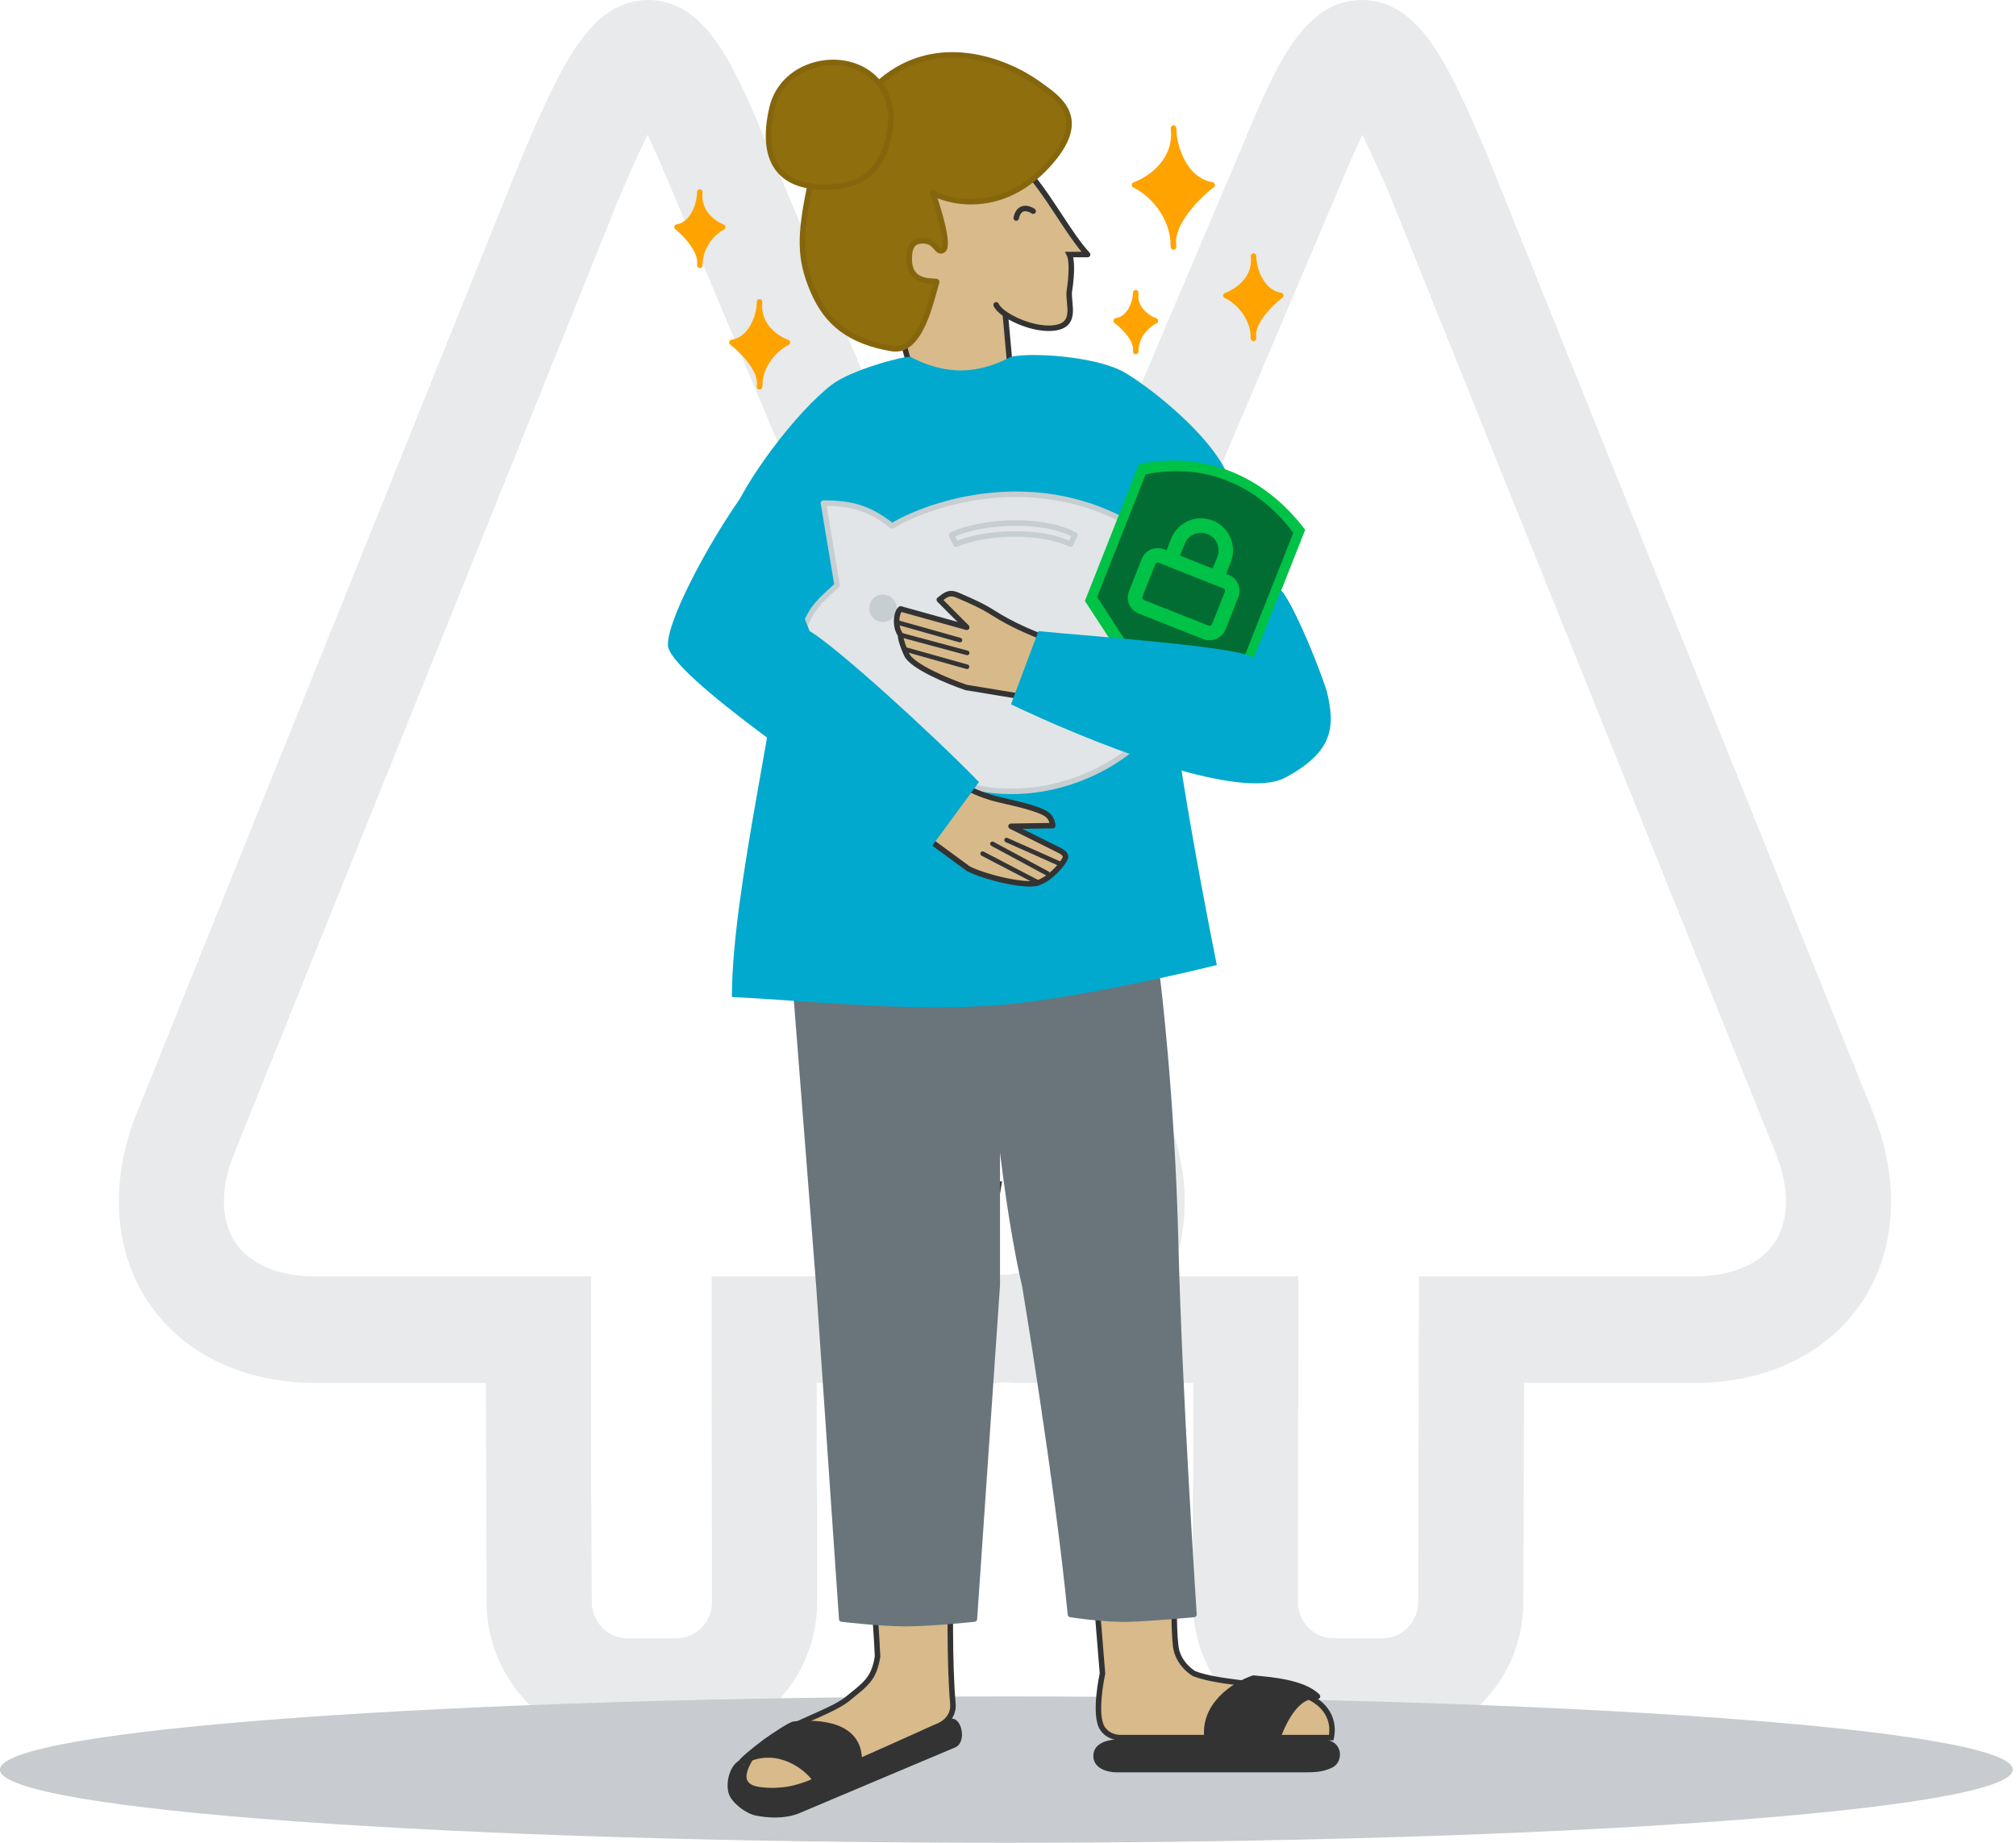 <svg width="175" height="160" viewBox="0 0 175 160" fill="none" xmlns="http://www.w3.org/2000/svg">
<path opacity="0.3" fill-rule="evenodd" clip-rule="evenodd" d="M154.037 107.894C152.764 109.775 150.302 110.823 147.109 110.823H123.171L123.105 139.108C123.105 140.837 121.72 142.242 120.013 142.242H115.762C114.061 142.242 112.67 140.837 112.67 139.108L112.705 110.823H101.515C103.323 106.743 103.287 101.885 101.378 96.931L92.037 73.312L116.011 16.858C116.886 14.737 117.641 13.013 118.265 11.693C119.21 13.616 120.186 15.888 120.614 16.87L154.209 100.3C155.368 103.308 155.309 106.008 154.037 107.894ZM92.824 107.719C91.795 109.383 89.815 110.42 87.258 110.703C84.684 110.414 82.692 109.371 81.663 107.701C80.504 105.827 80.486 103.205 81.604 100.3L87.157 85.842L92.877 100.318C93.995 103.223 93.977 105.851 92.824 107.719ZM72.978 110.823H61.77L61.805 139.108C61.805 140.837 60.414 142.242 58.714 142.242H54.462C52.755 142.242 51.37 140.837 51.37 139.108L51.311 127.807V110.823H27.366C24.173 110.823 21.717 109.775 20.439 107.894C19.166 106.008 19.107 103.308 20.242 100.367L53.826 16.979C54.272 15.93 55.265 13.628 56.21 11.693C56.834 13.019 57.596 14.749 58.476 16.87L82.165 73.324L73.097 96.931C71.188 101.885 71.165 106.737 72.978 110.823ZM162.696 96.871L129.029 13.278C125.705 5.552 123.226 0.007 118.195 0.001C113.076 0.037 110.656 5.877 107.605 13.242L87.121 61.481L66.887 13.278C63.824 5.877 61.398 0.037 56.285 0.001C51.26 0.037 48.769 5.552 45.404 13.381L11.755 96.938C9.501 102.796 9.917 108.69 12.902 113.114C15.881 117.537 21.149 120.075 27.363 120.075H42.175L42.24 139.108C42.24 145.936 47.722 151.499 54.459 151.499H58.711C65.448 151.499 70.93 145.936 70.93 139.108V129.79C70.93 129.471 70.924 129.121 70.9 128.796V120.075H85.807C86.306 120.075 86.776 120.045 87.252 120.008C87.716 120.045 88.168 120.075 88.667 120.075H103.574V128.796C103.55 129.121 103.544 129.471 103.544 129.79V139.108C103.544 145.936 109.026 151.499 115.763 151.499H120.015C126.752 151.499 132.234 145.936 132.234 139.108L132.299 120.075H147.111C153.325 120.075 158.599 117.537 161.578 113.114C164.563 108.69 164.973 102.796 162.696 96.871Z" fill="#B2B7BD"/>
<path d="M174.722 153.648C174.722 157.157 135.608 160.001 87.359 160.001C39.11 160.001 -0.004 157.157 -0.004 153.648C-0.004 150.139 39.11 147.294 87.359 147.294C135.608 147.294 174.722 150.139 174.722 153.648Z" fill="#C8CCD0"/>
<path d="M98.478 16.057C99.667 15.637 101.892 14.197 101.899 11.663C101.878 11.471 101.867 11.288 101.867 11.119C101.889 11.306 101.899 11.487 101.899 11.663C102.085 13.34 103.101 15.735 105.229 16.057C104.322 16.744 101.959 18.895 101.843 20.911C101.859 21.085 101.867 21.262 101.867 21.444C101.839 21.268 101.832 21.09 101.843 20.911C101.603 18.334 99.669 16.618 98.478 16.057Z" fill="#FFA300"/>
<path fill-rule="evenodd" clip-rule="evenodd" d="M101.853 10.881C101.979 10.874 102.089 10.966 102.104 11.091C102.126 11.282 102.137 11.468 102.137 11.649C102.229 12.456 102.519 13.431 103.036 14.24C103.556 15.051 104.289 15.674 105.265 15.822C105.36 15.836 105.437 15.905 105.46 15.998C105.484 16.091 105.449 16.189 105.373 16.247C104.931 16.582 104.128 17.279 103.424 18.137C102.717 18.997 102.141 19.983 102.081 20.907C102.097 21.083 102.105 21.261 102.105 21.444C102.105 21.568 102.01 21.672 101.886 21.681C101.762 21.691 101.651 21.604 101.632 21.481C101.602 21.293 101.594 21.104 101.604 20.916C101.367 18.455 99.512 16.807 98.377 16.273C98.29 16.231 98.236 16.142 98.24 16.045C98.245 15.949 98.308 15.865 98.399 15.832C98.963 15.633 99.784 15.187 100.461 14.487C101.132 13.793 101.654 12.86 101.661 11.675C101.639 11.48 101.629 11.294 101.629 11.119C101.629 10.993 101.727 10.889 101.853 10.881ZM101.935 12.97C101.699 13.708 101.282 14.324 100.803 14.819C100.238 15.402 99.584 15.822 99.028 16.086C100.053 16.717 101.34 17.984 101.865 19.77C102.136 19.077 102.581 18.412 103.055 17.835C103.614 17.154 104.23 16.572 104.698 16.178C103.796 15.895 103.118 15.25 102.635 14.497C102.329 14.019 102.098 13.491 101.935 12.97Z" fill="#FFA300"/>
<path d="M106.422 25.657C107.261 25.366 108.831 24.369 108.836 22.615C108.821 22.482 108.814 22.355 108.814 22.238C108.829 22.367 108.837 22.493 108.836 22.615C108.968 23.776 109.685 25.434 111.187 25.657C110.546 26.133 108.879 27.622 108.796 29.017C108.808 29.138 108.814 29.261 108.814 29.386C108.794 29.265 108.789 29.141 108.796 29.017C108.627 27.233 107.262 26.045 106.422 25.657Z" fill="#FFA300"/>
<path fill-rule="evenodd" clip-rule="evenodd" d="M108.798 22C108.923 21.993 109.033 22.085 109.048 22.21C109.064 22.343 109.072 22.474 109.073 22.601C109.137 23.149 109.338 23.81 109.695 24.357C110.054 24.907 110.556 25.323 111.22 25.421C111.315 25.435 111.393 25.505 111.416 25.599C111.44 25.692 111.405 25.791 111.327 25.848C111.019 26.077 110.456 26.556 109.963 27.145C109.469 27.736 109.076 28.4 109.033 29.014C109.044 29.136 109.05 29.26 109.05 29.386C109.05 29.51 108.955 29.614 108.831 29.624C108.707 29.634 108.596 29.547 108.577 29.424C108.555 29.29 108.549 29.156 108.556 29.022C108.39 27.357 107.106 26.236 106.32 25.873C106.232 25.832 106.177 25.742 106.182 25.645C106.187 25.548 106.25 25.463 106.342 25.432C106.732 25.297 107.301 24.993 107.77 24.517C108.234 24.047 108.59 23.421 108.596 22.627C108.581 22.491 108.574 22.361 108.574 22.238C108.574 22.112 108.672 22.008 108.798 22ZM108.858 23.732C108.681 24.173 108.411 24.546 108.109 24.852C107.745 25.222 107.328 25.498 106.957 25.685C107.635 26.126 108.434 26.926 108.82 28.027C109.017 27.599 109.301 27.193 109.598 26.839C109.956 26.411 110.347 26.039 110.665 25.769C110.072 25.549 109.621 25.116 109.296 24.618C109.114 24.339 108.969 24.036 108.858 23.732Z" fill="#FFA300"/>
<path d="M62.74 19.717C62.041 19.459 60.732 18.573 60.728 17.013C60.741 16.895 60.747 16.783 60.747 16.679C60.734 16.794 60.728 16.905 60.728 17.013C60.619 18.046 60.021 19.519 58.769 19.717C59.303 20.14 60.693 21.464 60.761 22.704C60.752 22.811 60.747 22.921 60.747 23.032C60.763 22.924 60.767 22.815 60.761 22.704C60.902 21.119 62.04 20.062 62.74 19.717Z" fill="#FFA300"/>
<path fill-rule="evenodd" clip-rule="evenodd" d="M60.76 16.441C60.634 16.434 60.524 16.526 60.51 16.652C60.497 16.771 60.49 16.887 60.49 17C60.437 17.486 60.269 18.071 59.974 18.554C59.676 19.04 59.266 19.398 58.732 19.482C58.639 19.497 58.563 19.566 58.539 19.657C58.515 19.748 58.547 19.846 58.621 19.904C58.876 20.106 59.343 20.53 59.752 21.051C60.162 21.574 60.487 22.16 60.523 22.701C60.513 22.809 60.509 22.92 60.509 23.032C60.509 23.157 60.605 23.261 60.729 23.27C60.853 23.279 60.964 23.191 60.983 23.068C61.001 22.948 61.006 22.828 61 22.709C61.138 21.235 62.203 20.248 62.846 19.931C62.931 19.889 62.983 19.8 62.978 19.705C62.973 19.61 62.912 19.527 62.823 19.494C62.505 19.376 62.035 19.11 61.649 18.692C61.267 18.279 60.972 17.727 60.967 17.025C60.979 16.904 60.985 16.788 60.985 16.679C60.985 16.552 60.886 16.448 60.76 16.441ZM60.711 18.114C60.858 18.464 61.067 18.764 61.299 19.015C61.594 19.335 61.931 19.577 62.235 19.745C61.69 20.132 61.063 20.806 60.735 21.722C60.573 21.375 60.354 21.047 60.127 20.757C59.837 20.387 59.52 20.064 59.259 19.824C59.746 19.62 60.115 19.236 60.38 18.802C60.514 18.584 60.623 18.351 60.711 18.114Z" fill="#FFA300"/>
<path d="M68.356 29.736C67.507 29.436 65.917 28.407 65.912 26.597C65.928 26.46 65.935 26.33 65.935 26.209C65.919 26.342 65.912 26.472 65.912 26.597C65.779 27.796 65.054 29.506 63.533 29.736C64.182 30.227 65.869 31.764 65.953 33.203C65.941 33.327 65.935 33.454 65.935 33.584C65.955 33.458 65.96 33.331 65.953 33.203C66.124 31.363 67.505 30.137 68.356 29.736Z" fill="#FFA300"/>
<path fill-rule="evenodd" clip-rule="evenodd" d="M65.949 25.971C65.823 25.964 65.713 26.056 65.698 26.181C65.682 26.319 65.674 26.453 65.674 26.584C65.609 27.151 65.405 27.835 65.043 28.401C64.678 28.97 64.17 29.399 63.498 29.5C63.403 29.515 63.326 29.584 63.303 29.677C63.279 29.77 63.313 29.868 63.39 29.926C63.702 30.162 64.272 30.657 64.771 31.265C65.271 31.875 65.67 32.563 65.714 33.2C65.703 33.325 65.697 33.453 65.697 33.584C65.697 33.708 65.793 33.812 65.916 33.821C66.04 33.831 66.151 33.744 66.17 33.621C66.192 33.483 66.198 33.346 66.192 33.208C66.36 31.484 67.662 30.326 68.457 29.952C68.544 29.91 68.598 29.821 68.593 29.724C68.589 29.628 68.526 29.544 68.435 29.511C68.041 29.372 67.464 29.058 66.989 28.567C66.519 28.082 66.157 27.433 66.151 26.61C66.166 26.47 66.173 26.335 66.173 26.209C66.173 26.083 66.075 25.979 65.949 25.971ZM65.889 27.74C66.067 28.196 66.34 28.582 66.646 28.899C67.019 29.284 67.446 29.572 67.824 29.765C67.135 30.218 66.318 31.048 65.927 32.191C65.728 31.749 65.44 31.329 65.139 30.963C64.772 30.516 64.371 30.128 64.048 29.848C64.654 29.624 65.114 29.174 65.444 28.658C65.629 28.369 65.776 28.055 65.889 27.74Z" fill="#FFA300"/>
<path d="M100.295 27.857C99.696 27.649 98.574 26.937 98.57 25.684C98.581 25.589 98.586 25.499 98.586 25.415C98.575 25.507 98.57 25.597 98.57 25.684C98.477 26.513 97.964 27.698 96.891 27.857C97.349 28.197 98.54 29.26 98.599 30.257C98.591 30.343 98.586 30.431 98.586 30.521C98.6 30.434 98.604 30.346 98.599 30.257C98.719 28.983 99.695 28.134 100.295 27.857Z" fill="#FFA300"/>
<path fill-rule="evenodd" clip-rule="evenodd" d="M98.601 25.177C98.475 25.17 98.365 25.261 98.35 25.387C98.338 25.483 98.332 25.578 98.332 25.67C98.287 26.052 98.146 26.512 97.898 26.891C97.65 27.273 97.306 27.554 96.856 27.621C96.761 27.635 96.683 27.706 96.66 27.799C96.637 27.892 96.672 27.991 96.749 28.048C96.966 28.209 97.364 28.548 97.712 28.964C98.061 29.381 98.329 29.84 98.36 30.254C98.352 30.341 98.348 30.43 98.348 30.521C98.348 30.645 98.444 30.748 98.567 30.758C98.691 30.768 98.802 30.681 98.822 30.558C98.838 30.46 98.842 30.361 98.838 30.263C98.955 29.107 99.849 28.325 100.395 28.073C100.483 28.032 100.538 27.942 100.533 27.845C100.528 27.748 100.465 27.663 100.373 27.632C100.103 27.538 99.706 27.326 99.379 26.995C99.058 26.669 98.814 26.239 98.809 25.696C98.819 25.598 98.825 25.504 98.825 25.415C98.825 25.289 98.727 25.185 98.601 25.177ZM98.558 26.658C98.684 26.918 98.854 27.142 99.04 27.33C99.273 27.566 99.535 27.751 99.779 27.884C99.338 28.195 98.85 28.702 98.573 29.38C98.435 29.118 98.258 28.873 98.077 28.658C97.85 28.386 97.603 28.145 97.391 27.958C97.78 27.785 98.079 27.487 98.298 27.152C98.4 26.995 98.486 26.828 98.558 26.658Z" fill="#FFA300"/>
<path d="M87.661 31.628C85.676 34.01 80.116 32.554 78.925 31.628L77.733 27.264C77.204 25.014 76.304 19.401 76.939 14.954C77.733 9.394 86.659 12.363 88.853 14.556C90.838 16.542 92.691 20.248 94.412 22.101H92.823C93.141 22.737 92.956 24.484 92.823 25.278C92.691 26.337 93.538 28.137 91.632 28.455C90.242 28.687 88.345 28.017 87.265 27.278L87.661 31.628Z" fill="#D8BA8B"/>
<path fill-rule="evenodd" clip-rule="evenodd" d="M86.272 12.693C87.442 13.198 88.442 13.809 89.021 14.388C90.034 15.401 91.007 16.845 91.93 18.247C91.999 18.352 92.068 18.457 92.136 18.561C92.993 19.863 93.805 21.098 94.586 21.939C94.651 22.009 94.668 22.11 94.63 22.197C94.592 22.284 94.507 22.34 94.412 22.34H93.153C93.181 22.463 93.2 22.596 93.213 22.732C93.24 23.011 93.242 23.325 93.23 23.639C93.207 24.264 93.126 24.907 93.059 25.312C93.031 25.545 93.055 25.827 93.087 26.154C93.088 26.167 93.089 26.18 93.09 26.192C93.12 26.5 93.153 26.84 93.131 27.161C93.107 27.498 93.022 27.843 92.787 28.126C92.55 28.412 92.187 28.604 91.671 28.69C90.927 28.814 90.067 28.695 89.265 28.459C88.644 28.276 88.046 28.019 87.546 27.734L87.907 31.704L87.844 31.78C87.304 32.429 86.53 32.804 85.678 32.996C84.826 33.187 83.881 33.198 82.971 33.106C82.06 33.013 81.175 32.815 80.441 32.581C79.714 32.349 79.11 32.074 78.779 31.816L78.716 31.767L77.501 27.318C76.969 25.057 76.062 19.411 76.703 14.92C76.913 13.453 77.668 12.527 78.725 12.023C79.765 11.526 81.076 11.448 82.4 11.611C83.729 11.775 85.097 12.185 86.272 12.693ZM87.335 27.036C86.981 26.785 86.764 26.551 86.689 26.376C86.637 26.255 86.497 26.199 86.376 26.251C86.255 26.302 86.199 26.442 86.251 26.563C86.376 26.855 86.672 27.147 87.038 27.41L87.415 31.548C86.965 32.048 86.324 32.362 85.574 32.531C84.787 32.707 83.897 32.721 83.019 32.632C82.143 32.542 81.291 32.352 80.586 32.127C79.925 31.916 79.414 31.682 79.133 31.485L77.964 27.205C77.437 24.963 76.546 19.389 77.175 14.987C77.363 13.674 78.021 12.887 78.93 12.453C79.855 12.011 81.062 11.926 82.342 12.084C83.618 12.242 84.942 12.638 86.083 13.13C87.228 13.625 88.166 14.207 88.684 14.725C89.657 15.697 90.603 17.099 91.532 18.51C91.603 18.617 91.674 18.725 91.745 18.833C92.471 19.937 93.187 21.026 93.886 21.863H92.438L92.61 22.208C92.67 22.327 92.714 22.52 92.739 22.777C92.763 23.028 92.765 23.32 92.754 23.621C92.731 24.225 92.653 24.85 92.588 25.239L92.587 25.249C92.55 25.544 92.582 25.883 92.612 26.2L92.614 26.222C92.645 26.542 92.675 26.847 92.655 27.128C92.636 27.413 92.567 27.645 92.42 27.822C92.276 27.996 92.03 28.147 91.593 28.22C90.947 28.328 90.164 28.227 89.4 28.002C88.662 27.785 87.964 27.458 87.451 27.116C87.421 27.079 87.381 27.051 87.335 27.036Z" fill="#333333"/>
<path d="M80.984 16.762C82.704 17.689 87.099 18.509 90.911 14.379C94.723 10.25 91.898 8.542 90.045 7.218C87.344 5.289 81.214 2.831 76.293 7.218C73.823 4.119 67.994 5.138 67.013 9.389C66.071 13.471 67.376 15.689 70.309 16.146C69.395 20.508 69.395 22.494 70.587 25.274C71.778 28.053 73.763 29.642 77.41 30.264C79.838 30.678 80.733 26.47 81.308 24.479C81.368 24.274 78.926 24.877 78.926 22.494C78.926 21.305 79.323 20.905 80.117 20.905C81.308 20.905 81.308 22.097 81.879 21.7C82.45 21.302 81.417 18.014 80.984 16.762Z" fill="#8F6E0D"/>
<path fill-rule="evenodd" clip-rule="evenodd" d="M83.972 5.086C86.409 5.387 88.58 6.465 89.906 7.412L89.906 7.412C89.983 7.467 90.062 7.523 90.141 7.579C90.543 7.863 90.961 8.159 91.34 8.493C91.793 8.892 92.171 9.331 92.382 9.838C92.79 10.819 92.616 12.181 90.736 14.218C87.012 18.252 82.742 17.439 81.096 16.552C81.01 16.506 80.903 16.517 80.829 16.581C80.754 16.644 80.726 16.747 80.758 16.84C80.973 17.462 81.337 18.589 81.576 19.606C81.695 20.116 81.781 20.587 81.803 20.951C81.814 21.134 81.808 21.277 81.788 21.379C81.768 21.48 81.742 21.504 81.742 21.504C81.742 21.504 81.742 21.504 81.743 21.504C81.693 21.538 81.669 21.542 81.665 21.542C81.664 21.542 81.663 21.542 81.662 21.542C81.661 21.542 81.656 21.54 81.647 21.535C81.628 21.524 81.599 21.502 81.556 21.457C81.524 21.424 81.492 21.388 81.455 21.345C81.44 21.329 81.425 21.312 81.409 21.293C81.173 21.028 80.816 20.667 80.117 20.667C79.681 20.667 79.299 20.778 79.037 21.105C78.787 21.418 78.687 21.883 78.687 22.494C78.687 23.131 78.851 23.597 79.121 23.93C79.389 24.261 79.741 24.437 80.073 24.532C80.404 24.627 80.728 24.646 80.95 24.655C80.972 24.656 80.991 24.657 81.01 24.658C80.975 24.78 80.94 24.908 80.903 25.041C80.641 25.993 80.315 27.178 79.838 28.17C79.545 28.782 79.205 29.297 78.808 29.633C78.418 29.962 77.976 30.119 77.449 30.029C75.652 29.722 74.282 29.181 73.219 28.387C72.158 27.595 71.388 26.539 70.805 25.18C70.219 23.812 69.93 22.651 69.896 21.297C69.863 19.983 70.071 18.477 70.496 16.413C71.244 16.505 72.082 16.491 72.998 16.377C74.661 16.169 75.816 15.332 76.548 14.13C77.273 12.938 77.575 11.4 77.575 9.786C77.575 9.776 77.575 9.765 77.573 9.755C77.44 8.756 77.101 7.922 76.617 7.251C78.975 5.235 81.597 4.792 83.972 5.086ZM76.319 6.879C78.793 4.769 81.552 4.307 84.03 4.613C86.563 4.926 88.807 6.042 90.183 7.024M76.319 6.879C75.002 5.393 72.923 4.917 71.045 5.314C69.084 5.728 67.295 7.103 66.78 9.336C66.303 11.403 66.384 13.043 66.995 14.236C67.579 15.375 68.626 16.066 70.025 16.338C69.601 18.401 69.386 19.944 69.42 21.309C69.455 22.734 69.762 23.955 70.367 25.367C70.976 26.788 71.793 27.917 72.934 28.769C74.074 29.62 75.52 30.183 77.369 30.498C78.056 30.616 78.636 30.402 79.116 29.996C79.587 29.598 79.962 29.014 80.268 28.376C80.765 27.341 81.106 26.102 81.368 25.149C81.428 24.931 81.484 24.728 81.537 24.546C81.554 24.485 81.552 24.412 81.513 24.343C81.478 24.283 81.428 24.252 81.399 24.237C81.345 24.209 81.286 24.201 81.253 24.196C81.191 24.188 81.107 24.185 81.022 24.181C81.005 24.181 80.988 24.18 80.971 24.179C80.753 24.17 80.477 24.152 80.205 24.074C79.934 23.996 79.679 23.863 79.491 23.63C79.305 23.4 79.164 23.047 79.164 22.494C79.164 21.915 79.262 21.586 79.409 21.402C79.545 21.233 79.758 21.144 80.117 21.144C80.609 21.144 80.847 21.378 81.052 21.61C81.064 21.623 81.077 21.638 81.09 21.652C81.13 21.698 81.173 21.747 81.213 21.788C81.268 21.845 81.334 21.906 81.413 21.951C81.497 21.998 81.597 22.027 81.711 22.017C81.821 22.006 81.922 21.96 82.015 21.895C82.163 21.792 82.226 21.622 82.256 21.471C82.287 21.312 82.291 21.123 82.278 20.922C82.254 20.518 82.161 20.015 82.039 19.497C81.854 18.705 81.595 17.852 81.386 17.213C83.431 18.043 87.517 18.407 91.086 14.541C93.018 12.448 93.336 10.891 92.822 9.655C92.572 9.053 92.134 8.558 91.655 8.136C91.255 7.783 90.812 7.47 90.411 7.186C90.333 7.131 90.257 7.077 90.183 7.024M81.208 24.672C81.208 24.672 81.208 24.672 81.207 24.671L81.208 24.672ZM71.143 5.78C72.963 5.396 74.939 5.902 76.106 7.366C76.604 7.991 76.962 8.798 77.099 9.802C77.097 11.359 76.803 12.794 76.141 13.882C75.482 14.963 74.453 15.714 72.939 15.904C71.962 16.026 71.094 16.027 70.345 15.911C68.935 15.691 67.951 15.057 67.419 14.018C66.88 12.967 66.779 11.457 67.244 9.443C67.71 7.424 69.327 6.164 71.143 5.78Z" fill="#85660C"/>
<path fill-rule="evenodd" clip-rule="evenodd" d="M88.924 18.347C89.129 18.317 89.379 18.413 89.552 18.532C89.661 18.606 89.809 18.578 89.884 18.469C89.958 18.361 89.93 18.212 89.821 18.138C89.601 17.988 89.229 17.821 88.855 17.876C88.66 17.904 88.469 17.993 88.311 18.166C88.156 18.336 88.045 18.573 87.981 18.882C87.954 19.011 88.037 19.137 88.166 19.164C88.295 19.191 88.421 19.108 88.448 18.979C88.499 18.727 88.581 18.576 88.663 18.487C88.741 18.401 88.829 18.361 88.924 18.347Z" fill="#333333"/>
<path d="M94.113 125.85L90.539 104.009L99.672 103.215C99.672 103.215 101.68 122.101 102.055 125.85C102.383 129.133 101.628 139.351 102.055 142.925C102.245 144.514 103.643 145.308 103.643 145.308C105.629 146.102 109.203 146.102 112.38 146.896C115.477 147.671 115.821 149.676 115.557 150.867H97.157C97.157 150.867 96.231 150.867 95.701 150.073C94.907 148.882 95.701 145.308 95.701 145.308L94.113 125.85Z" fill="#D8BA8B"/>
<path fill-rule="evenodd" clip-rule="evenodd" d="M99.911 103.189L99.674 103.215C99.911 103.189 99.911 103.189 99.911 103.189L100.23 106.199C100.424 108.028 100.687 110.506 100.961 113.101C101.51 118.291 102.106 123.951 102.293 125.826C102.45 127.391 102.363 130.496 102.274 133.694C102.269 133.891 102.263 134.088 102.258 134.285C102.163 137.706 102.082 141.132 102.293 142.897C102.38 143.625 102.744 144.176 103.095 144.549C103.27 144.735 103.44 144.875 103.565 144.967C103.627 145.013 103.678 145.048 103.713 145.07C103.729 145.08 103.742 145.088 103.75 145.093C104.708 145.472 106.059 145.667 107.597 145.866C107.724 145.882 107.853 145.899 107.983 145.915C109.413 146.098 110.967 146.297 112.439 146.665C114.034 147.064 114.956 147.79 115.436 148.604C115.913 149.414 115.933 150.278 115.79 150.919L115.749 151.105H97.159V150.867C97.159 151.105 97.159 151.105 97.159 151.105H97.157L97.156 151.105L97.153 151.105L97.141 151.105C97.132 151.105 97.119 151.104 97.104 151.103C97.072 151.102 97.028 151.098 96.975 151.091C96.868 151.077 96.72 151.049 96.554 150.994C96.222 150.883 95.807 150.658 95.504 150.205C95.271 149.855 95.168 149.357 95.13 148.843C95.091 148.322 95.117 147.749 95.168 147.221C95.218 146.692 95.293 146.201 95.356 145.844C95.388 145.665 95.416 145.518 95.436 145.417C95.447 145.366 95.455 145.326 95.461 145.299L95.462 145.292L93.878 125.879L90.264 103.794L99.886 102.957L99.911 103.189ZM95.935 145.359L95.935 145.361L95.933 145.369L95.927 145.398C95.921 145.423 95.914 145.461 95.904 145.511C95.884 145.609 95.856 145.751 95.826 145.926C95.764 146.275 95.691 146.753 95.642 147.266C95.593 147.78 95.569 148.324 95.605 148.808C95.642 149.3 95.737 149.696 95.901 149.941C96.128 150.282 96.441 150.454 96.704 150.542C96.836 150.586 96.953 150.608 97.036 150.618C97.078 150.624 97.11 150.626 97.132 150.628C97.142 150.628 97.15 150.629 97.155 150.629L97.159 150.629L97.159 150.629L115.36 150.629C115.439 150.105 115.384 149.456 115.025 148.846C114.625 148.167 113.826 147.503 112.323 147.127C110.881 146.767 109.354 146.571 107.919 146.387C107.79 146.371 107.663 146.355 107.536 146.338C106.005 146.141 104.583 145.939 103.556 145.529L103.541 145.523L103.527 145.515L103.645 145.308C103.527 145.515 103.527 145.515 103.527 145.515L103.525 145.514L103.52 145.511L103.506 145.502C103.5 145.499 103.492 145.494 103.483 145.488C103.475 145.483 103.466 145.477 103.455 145.471C103.413 145.444 103.353 145.403 103.281 145.35C103.138 145.244 102.946 145.086 102.748 144.875C102.352 144.454 101.922 143.814 101.82 142.953C101.604 141.144 101.687 137.674 101.781 134.272C101.786 134.084 101.792 133.896 101.797 133.709C101.887 130.486 101.973 127.406 101.819 125.873C101.632 124 101.036 118.342 100.487 113.151C100.213 110.556 99.95 108.079 99.756 106.249L99.462 103.472L90.817 104.224L94.351 125.821L95.943 145.324L95.935 145.359Z" fill="#333333"/>
<path d="M113.175 153.647L96.894 153.647C96.894 153.647 95.148 153.647 95.148 152.456C95.148 151.148 97.291 151.265 97.291 151.265L104.836 151.265C104.2 148.088 107.218 146.235 108.807 145.705C110.13 145.837 113.095 146.023 114.366 147.293C112.46 146.976 111.189 149.941 110.792 151.265H114.763C116.352 151.265 116.352 152.853 115.557 153.25C114.763 153.647 113.969 153.647 113.175 153.647Z" fill="#333333"/>
<path fill-rule="evenodd" clip-rule="evenodd" d="M108.731 145.479C108.763 145.468 108.797 145.465 108.83 145.468C108.929 145.478 109.037 145.488 109.153 145.499C109.811 145.561 110.736 145.648 111.655 145.839C112.727 146.062 113.847 146.437 114.535 147.125C114.608 147.198 114.625 147.31 114.578 147.402C114.531 147.495 114.429 147.546 114.327 147.528C113.52 147.394 112.804 147.947 112.209 148.8C111.708 149.517 111.338 150.384 111.119 151.026H114.763C115.2 151.026 115.55 151.136 115.81 151.327C116.071 151.518 116.225 151.781 116.287 152.057C116.406 152.593 116.174 153.208 115.664 153.463C114.819 153.885 113.977 153.885 113.194 153.885L96.894 153.885L96.894 153.647C96.894 153.885 96.894 153.885 96.894 153.885L96.893 153.885L96.891 153.885L96.886 153.885L96.869 153.885C96.854 153.885 96.833 153.884 96.807 153.883C96.755 153.88 96.682 153.875 96.594 153.865C96.42 153.845 96.184 153.806 95.944 153.724C95.474 153.563 94.91 153.206 94.91 152.456C94.91 152.053 95.079 151.751 95.328 151.537C95.568 151.33 95.876 151.21 96.162 151.138C96.45 151.066 96.735 151.039 96.945 151.029C97.05 151.024 97.139 151.023 97.201 151.024C97.233 151.024 97.257 151.025 97.275 151.025L97.295 151.026L97.296 151.026L104.554 151.026C104.339 149.478 104.954 148.241 105.814 147.329C106.721 146.367 107.909 145.753 108.731 145.479ZM105.035 151.026L110.617 151.026C110.836 150.346 111.243 149.351 111.818 148.527C112.294 147.845 112.925 147.229 113.695 147.071C113.118 146.713 112.355 146.472 111.558 146.306C110.667 146.12 109.773 146.036 109.113 145.974C109.015 145.965 108.922 145.956 108.834 145.947C108.07 146.21 106.984 146.782 106.161 147.655C105.362 148.503 104.819 149.622 105.035 151.026ZM97.277 151.502L97.274 151.502L97.258 151.502C97.245 151.501 97.223 151.501 97.196 151.5C97.141 151.5 97.062 151.5 96.967 151.505C96.776 151.514 96.525 151.539 96.278 151.601C96.028 151.663 95.8 151.759 95.639 151.898C95.486 152.03 95.387 152.204 95.387 152.456C95.387 152.896 95.696 153.135 96.098 153.273C96.295 153.34 96.495 153.374 96.648 153.392C96.724 153.4 96.787 153.405 96.83 153.407C96.852 153.408 96.869 153.408 96.879 153.409L96.891 153.409L96.894 153.409L113.175 153.409C113.975 153.409 114.714 153.405 115.451 153.037C115.735 152.895 115.901 152.517 115.821 152.16C115.783 151.989 115.69 151.83 115.528 151.711C115.366 151.592 115.121 151.503 114.763 151.503L97.291 151.503C97.286 151.503 97.282 151.503 97.277 151.502Z" fill="#333333"/>
<path d="M74.514 124.021C74.389 121.164 75.158 108.491 75.593 103.304L86.701 102.817L82.915 125.243C82.915 125.243 82.111 141.151 82.716 147.908C82.857 149.49 81.216 149.961 81.216 149.961L69.523 155.243C63.21 156.315 64.296 153.883 65.417 152.244C66.834 150.17 71.903 148.871 73.556 147.514C75.091 146.255 75.867 145.823 76.177 143.822C75.898 137.475 74.639 126.877 74.514 124.021Z" fill="#D8BA8B"/>
<path fill-rule="evenodd" clip-rule="evenodd" d="M75.374 103.076L86.986 102.567L83.153 125.269L83.145 125.435C83.139 125.553 83.131 125.727 83.12 125.95C83.1 126.398 83.07 127.046 83.037 127.844C82.972 129.44 82.89 131.638 82.827 134.048C82.702 138.871 82.652 144.524 82.953 147.887C83.033 148.779 82.604 149.363 82.168 149.714C81.952 149.887 81.733 150.005 81.569 150.08C81.486 150.117 81.417 150.144 81.367 150.162C81.346 150.17 81.328 150.176 81.314 150.18C81.312 150.181 81.309 150.182 81.307 150.182L81.3 150.185L69.594 155.473L69.563 155.478C67.976 155.748 66.833 155.801 66.029 155.694C65.23 155.586 64.717 155.312 64.475 154.876C64.235 154.445 64.306 153.937 64.475 153.473C64.646 153.003 64.937 152.524 65.221 152.109C65.603 151.55 66.218 151.059 66.929 150.618C67.643 150.176 68.472 149.771 69.3 149.394C69.647 149.235 69.992 149.082 70.328 148.933C70.801 148.723 71.258 148.521 71.685 148.319C72.414 147.974 73.017 147.649 73.405 147.33C73.565 147.2 73.714 147.079 73.855 146.965C74.406 146.521 74.82 146.187 75.142 145.795C75.53 145.324 75.787 144.764 75.938 143.809C75.798 140.645 75.416 136.426 75.051 132.635C74.979 131.889 74.908 131.159 74.84 130.457C74.561 127.589 74.327 125.185 74.276 124.031C74.15 121.157 74.921 108.467 75.356 103.284L75.374 103.076ZM81.15 149.732L81.152 149.732L81.162 149.729C81.171 149.726 81.186 149.721 81.206 149.714C81.245 149.7 81.303 149.677 81.372 149.646C81.511 149.583 81.693 149.484 81.87 149.342C82.219 149.061 82.54 148.62 82.479 147.929C82.175 144.535 82.225 138.855 82.351 134.035C82.414 131.623 82.495 129.422 82.561 127.824C82.594 127.025 82.624 126.377 82.644 125.928C82.655 125.704 82.663 125.53 82.669 125.411L82.678 125.231C82.678 125.231 82.678 125.231 82.916 125.243L82.678 125.231L82.678 125.217L86.418 103.068L75.814 103.533C75.376 108.847 74.63 121.21 74.752 124.01C74.802 125.15 75.034 127.535 75.313 130.401C75.382 131.105 75.453 131.839 75.525 132.59C75.891 136.389 76.276 140.631 76.415 143.812L76.416 143.835L76.413 143.859C76.253 144.891 75.968 145.542 75.51 146.098C75.154 146.531 74.692 146.903 74.135 147.352C73.998 147.462 73.856 147.577 73.708 147.699C73.27 148.058 72.619 148.405 71.889 148.75C71.46 148.952 70.991 149.161 70.511 149.373C70.175 149.522 69.834 149.674 69.498 149.827C68.674 150.203 67.867 150.597 67.18 151.023C66.49 151.451 65.941 151.9 65.614 152.378C65.337 152.783 65.073 153.223 64.922 153.636C64.77 154.055 64.753 154.396 64.891 154.644C65.026 154.887 65.355 155.122 66.093 155.221C66.822 155.319 67.901 155.276 69.453 155.014L81.134 149.737L81.15 149.732Z" fill="#333333"/>
<path d="M69.213 157.245L82.872 151.479C83.648 151.047 83.164 149.081 82.388 149.513L70.298 154.812C69.125 155.261 67.87 155.634 65.952 155.4C64.033 155.166 64.692 153.865 64.26 153.089C63.484 153.521 63.157 155.125 63.589 155.901C63.887 156.438 64.84 157.238 65.642 157.401C66.659 157.609 68.04 157.694 69.213 157.245Z" fill="#333333"/>
<path fill-rule="evenodd" clip-rule="evenodd" d="M82.627 149.691C82.6 149.687 82.561 149.689 82.504 149.721C82.498 149.724 82.491 149.728 82.484 149.731L70.394 155.03C70.391 155.032 70.387 155.033 70.384 155.035C69.191 155.491 67.894 155.877 65.923 155.637C65.418 155.575 65.053 155.44 64.793 155.238C64.528 155.032 64.394 154.774 64.32 154.514C64.262 154.311 64.237 154.093 64.216 153.901C64.211 153.857 64.206 153.815 64.201 153.774C64.188 153.666 64.173 153.568 64.152 153.479C63.953 153.695 63.792 154.03 63.705 154.419C63.587 154.941 63.621 155.469 63.797 155.785C63.925 156.015 64.21 156.325 64.572 156.602C64.933 156.878 65.338 157.096 65.69 157.168C66.686 157.371 68.013 157.448 69.124 157.024L82.766 151.265C82.875 151.2 82.959 151.072 83 150.878C83.043 150.681 83.034 150.445 82.981 150.229C82.927 150.008 82.835 149.84 82.74 149.753C82.695 149.712 82.657 149.695 82.627 149.691ZM83.466 150.979C83.406 151.257 83.263 151.534 82.988 151.687C82.981 151.691 82.973 151.695 82.965 151.698L69.298 157.467C68.065 157.939 66.632 157.846 65.595 157.635C65.145 157.543 64.673 157.279 64.282 156.98C63.892 156.682 63.552 156.325 63.381 156.017C63.126 155.558 63.108 154.895 63.24 154.314C63.371 153.735 63.67 153.146 64.145 152.881C64.26 152.817 64.405 152.859 64.469 152.974C64.601 153.212 64.645 153.479 64.674 153.716C64.68 153.767 64.686 153.817 64.691 153.866C64.713 154.054 64.732 154.222 64.778 154.383C64.833 154.573 64.921 154.733 65.085 154.862C65.255 154.993 65.527 155.108 65.981 155.164C67.844 155.391 69.057 155.032 70.208 154.592L82.284 149.298C82.418 149.227 82.559 149.198 82.7 149.22C82.843 149.242 82.964 149.312 83.062 149.401C83.251 149.575 83.377 149.844 83.444 150.115C83.511 150.39 83.527 150.7 83.466 150.979Z" fill="#333333"/>
<path d="M64.263 153.09C67.05 151.378 69.697 153.117 70.68 154.398L74.578 152.638C74.453 149.781 71.259 149.471 68.885 149.707C67.946 150.066 64.889 152.267 64.263 153.09Z" fill="#333333"/>
<path fill-rule="evenodd" clip-rule="evenodd" d="M68.942 149.94C68.729 150.027 68.391 150.215 67.982 150.472C67.559 150.739 67.074 151.07 66.597 151.417C66.187 151.715 65.785 152.023 65.436 152.309C66.435 152.027 67.389 152.114 68.224 152.395C69.321 152.763 70.214 153.466 70.751 154.104L74.33 152.488C74.277 151.899 74.079 151.445 73.786 151.093C73.466 150.706 73.021 150.428 72.493 150.236C71.442 149.852 70.108 149.827 68.942 149.94ZM74.153 150.789C74.543 151.259 74.783 151.865 74.816 152.626C74.821 152.724 74.765 152.814 74.676 152.854L70.779 154.615C70.678 154.66 70.559 154.63 70.492 154.543C70.026 153.935 69.156 153.211 68.072 152.846C66.998 152.485 65.714 152.477 64.388 153.292C64.29 153.352 64.164 153.334 64.087 153.249C64.01 153.164 64.004 153.036 64.074 152.944C64.248 152.716 64.575 152.409 64.965 152.082C65.359 151.749 65.834 151.383 66.317 151.031C66.8 150.68 67.295 150.342 67.728 150.069C68.157 149.799 68.541 149.583 68.8 149.484C68.82 149.476 68.84 149.471 68.861 149.469C70.062 149.35 71.496 149.365 72.657 149.788C73.24 150.001 73.765 150.321 74.153 150.789Z" fill="#333333"/>
<path d="M69.094 86.172L100.465 84.981C100.465 84.981 101.745 95.13 102.053 108.013C102.358 120.725 103.642 140.178 103.642 140.178C103.642 140.178 100.253 140.498 98.082 140.575C95.911 140.653 92.92 140.178 92.92 140.178C91.776 128.496 88.949 111.586 88.949 111.586C88.949 111.586 87.594 106.197 86.566 95.702V111.586L84.581 140.575C84.581 140.575 80.873 140.972 78.624 140.972C76.376 140.972 73.065 140.575 73.065 140.575L71.079 111.586L69.094 86.172Z" fill="#69757B"/>
<path fill-rule="evenodd" clip-rule="evenodd" d="M100.703 84.951L100.467 84.981C100.703 84.951 100.703 84.951 100.703 84.951L100.707 84.981L100.718 85.069C100.727 85.147 100.741 85.262 100.759 85.414C100.795 85.717 100.846 86.165 100.909 86.742C101.034 87.896 101.203 89.569 101.383 91.645C101.742 95.796 102.139 101.559 102.294 108.007C102.445 114.359 102.842 122.398 103.201 128.849C103.381 132.075 103.551 134.903 103.676 136.925C103.739 137.936 103.79 138.745 103.826 139.302C103.844 139.58 103.858 139.795 103.867 139.941L103.881 140.161C103.881 140.162 103.881 140.162 103.644 140.178L103.666 140.415L103.627 140.419L103.516 140.429C103.419 140.438 103.277 140.451 103.101 140.466C102.749 140.498 102.257 140.54 101.697 140.585C100.578 140.675 99.184 140.774 98.093 140.813C96.99 140.853 95.686 140.752 94.664 140.642C94.151 140.588 93.707 140.53 93.391 140.487C93.233 140.465 93.106 140.447 93.02 140.434C92.976 140.427 92.943 140.422 92.92 140.419L92.894 140.415L92.887 140.414L92.885 140.413C92.778 140.396 92.695 140.309 92.685 140.201C92.114 134.366 91.121 127.223 90.272 121.537C89.847 118.694 89.458 116.216 89.175 114.449C89.034 113.565 88.919 112.859 88.84 112.374C88.8 112.132 88.769 111.945 88.748 111.818L88.717 111.635L88.716 111.628L88.704 111.579C88.694 111.537 88.678 111.473 88.659 111.388C88.619 111.219 88.562 110.966 88.49 110.63C88.346 109.958 88.144 108.954 87.91 107.621C87.581 105.749 87.189 103.23 86.806 100.075V111.586C86.806 111.592 86.806 111.597 86.806 111.603L84.82 140.591C84.813 140.707 84.723 140.8 84.608 140.812L84.605 140.812L84.565 140.816L84.443 140.829C84.337 140.84 84.183 140.856 83.991 140.874C83.608 140.912 83.073 140.961 82.467 141.011C81.258 141.11 79.761 141.21 78.626 141.21C77.491 141.21 76.092 141.11 74.982 141.011C74.426 140.961 73.94 140.911 73.594 140.874C73.42 140.855 73.282 140.84 73.186 140.829L73.077 140.816L73.048 140.813L73.039 140.812C72.925 140.798 72.837 140.705 72.829 140.591L70.844 111.605L70.844 111.603L68.858 86.19C68.853 86.126 68.875 86.062 68.918 86.013C68.961 85.965 69.022 85.936 69.087 85.934L100.458 84.742C100.581 84.738 100.688 84.828 100.703 84.951ZM88.951 111.586C89.186 111.547 89.186 111.547 89.186 111.547L89.218 111.74C89.239 111.867 89.27 112.055 89.31 112.297C89.389 112.783 89.504 113.489 89.646 114.373C89.929 116.142 90.318 118.622 90.743 121.466C91.584 127.095 92.566 134.158 93.141 139.97C93.222 139.982 93.328 139.997 93.456 140.015C93.768 140.058 94.208 140.114 94.714 140.169C95.73 140.277 97.007 140.375 98.076 140.337C99.156 140.298 100.541 140.199 101.659 140.11C102.218 140.065 102.708 140.023 103.059 139.992C103.191 139.98 103.302 139.97 103.391 139.962C103.381 139.817 103.368 139.605 103.35 139.332C103.314 138.776 103.263 137.966 103.201 136.955C103.075 134.932 102.905 132.102 102.726 128.876C102.367 122.423 101.969 114.379 101.817 108.018C101.663 101.583 101.266 95.83 100.908 91.686C100.729 89.614 100.56 87.945 100.435 86.793C100.373 86.218 100.321 85.772 100.286 85.47C100.275 85.374 100.265 85.293 100.257 85.227L69.353 86.4L71.319 111.57L73.291 140.361C73.381 140.371 73.501 140.385 73.645 140.4C73.989 140.437 74.472 140.487 75.025 140.536C76.132 140.635 77.513 140.734 78.626 140.734C79.74 140.734 81.221 140.635 82.428 140.536C83.031 140.487 83.563 140.437 83.945 140.4C84.115 140.383 84.256 140.369 84.359 140.359L86.33 111.578V95.702C86.33 95.575 86.43 95.471 86.557 95.464C86.684 95.458 86.793 95.553 86.805 95.679C87.319 100.92 87.913 104.885 88.379 107.539C88.613 108.865 88.814 109.864 88.956 110.531C89.027 110.864 89.084 111.114 89.123 111.28C89.142 111.364 89.157 111.426 89.167 111.467L89.178 111.514L89.181 111.525L89.182 111.528C89.183 111.531 89.184 111.535 89.184 111.539C89.185 111.542 89.186 111.545 89.186 111.547L88.951 111.586ZM103.644 140.178L103.666 140.415C103.794 140.403 103.89 140.291 103.881 140.162L103.644 140.178Z" fill="#69757B"/>
<path d="M87.76 30.974C89.746 30.577 94.904 30.974 97.287 32.166C98.478 32.695 104.435 36.931 106.42 40.902L101.258 55.197C101.258 62.333 105.627 83.789 105.627 83.789C105.627 83.789 92.919 86.986 85.374 87.363C77.432 87.76 69.49 86.834 63.533 86.569C63.533 77.038 67.901 59.963 67.901 54.006L63.533 44.873C64.486 42.014 69.093 35.739 72.269 33.357C73.858 32.166 78.115 30.974 79.024 30.974C79.024 30.974 81.009 32.166 83.392 32.166C85.775 32.166 87.76 30.974 87.76 30.974Z" fill="#00A9CD"/>
<path d="M97.685 45.269C89.425 40.821 80.742 43.681 77.432 45.666C75.447 44.078 73.858 43.68 71.476 43.681L72.667 50.828C72.667 50.828 71.302 51.961 70.681 52.814C70.061 53.667 69.49 55.197 69.49 55.197L77.432 65.124C86.169 71.478 94.508 68.036 98.082 65.124L97.685 45.269Z" fill="#E1E5E7"/>
<path fill-rule="evenodd" clip-rule="evenodd" d="M97.449 45.413C89.326 41.114 80.806 43.92 77.555 45.87C77.469 45.922 77.361 45.914 77.283 45.852C76.308 45.072 75.44 44.592 74.531 44.305C73.694 44.041 72.81 43.936 71.757 43.921L72.902 50.789C72.916 50.873 72.884 50.958 72.819 51.012C72.819 51.012 72.819 51.012 72.819 51.012L72.818 51.013L72.816 51.015L72.805 51.024L72.761 51.061C72.723 51.093 72.668 51.14 72.6 51.199C72.464 51.317 72.276 51.483 72.069 51.676C71.652 52.065 71.17 52.548 70.874 52.954C70.579 53.36 70.29 53.937 70.07 54.423C69.962 54.664 69.872 54.879 69.81 55.033C69.791 55.08 69.775 55.12 69.762 55.155L77.598 64.95C86.137 71.142 94.276 67.861 97.841 65.012L97.449 45.413ZM69.267 55.113L69.267 55.112L69.269 55.108L69.274 55.095L69.294 55.043C69.311 54.999 69.336 54.935 69.368 54.855C69.432 54.696 69.524 54.475 69.636 54.227C69.858 53.736 70.164 53.121 70.489 52.674C70.813 52.228 71.324 51.718 71.745 51.327C71.957 51.13 72.149 50.96 72.288 50.839C72.335 50.798 72.376 50.763 72.41 50.734L71.241 43.72C71.229 43.651 71.249 43.58 71.294 43.527C71.339 43.473 71.406 43.443 71.476 43.443C72.68 43.442 73.699 43.542 74.675 43.85C75.61 44.146 76.492 44.628 77.452 45.378C80.904 43.373 89.553 40.62 97.798 45.059C97.873 45.1 97.921 45.178 97.923 45.264L98.32 65.12C98.321 65.193 98.289 65.263 98.232 65.309C94.604 68.265 86.144 71.754 77.292 65.317C77.275 65.305 77.26 65.29 77.246 65.273L69.304 55.346C69.252 55.28 69.238 55.192 69.267 55.113Z" fill="#C6CED1"/>
<path d="M77.83 52.814C77.83 53.472 77.296 54.006 76.639 54.006C75.981 54.006 75.447 53.472 75.447 52.814C75.447 52.156 75.981 51.623 76.639 51.623C77.296 51.623 77.83 52.156 77.83 52.814Z" fill="#C6CED1"/>
<path fill-rule="evenodd" clip-rule="evenodd" d="M82.916 46.572L83.105 46.95C84.509 46.396 86.335 46.123 88.104 46.123C89.853 46.123 91.58 46.39 92.81 46.94L92.998 46.563C91.63 45.877 89.694 45.61 87.782 45.657C85.896 45.703 84.081 46.054 82.916 46.572ZM87.77 45.18C89.813 45.13 91.948 45.428 93.431 46.252C93.543 46.314 93.586 46.453 93.529 46.567L93.132 47.361C93.103 47.418 93.054 47.461 92.994 47.481C92.934 47.501 92.868 47.496 92.812 47.468C91.668 46.896 89.923 46.6 88.104 46.6C86.287 46.6 84.436 46.895 83.085 47.474C82.969 47.524 82.834 47.474 82.778 47.361L82.381 46.567C82.322 46.45 82.37 46.306 82.487 46.248C83.722 45.63 85.726 45.23 87.77 45.18Z" fill="#C6CED1"/>
<path d="M84.068 75.435L79.406 72.015L81.679 67.279C82.582 67.614 84.372 68.887 86.729 69.434C88.031 69.736 89.329 70.013 90.341 70.426C91.161 70.761 91.302 71.131 91.387 71.686L87.762 71.742L92.04 73.872C92.733 74.27 92.524 74.511 92.126 75.053C92.048 75.159 91.217 76.248 90.141 76.641C89.065 77.034 85.505 76.161 84.068 75.435Z" fill="#D8BA8A"/>
<path fill-rule="evenodd" clip-rule="evenodd" d="M81.463 67.176C81.516 67.065 81.645 67.013 81.76 67.055C82.003 67.145 82.298 67.295 82.628 67.469C82.712 67.513 82.799 67.559 82.889 67.607C83.156 67.749 83.447 67.904 83.765 68.063C84.612 68.488 85.629 68.934 86.782 69.201C86.922 69.234 87.063 69.266 87.204 69.299C88.357 69.564 89.508 69.829 90.43 70.205C90.862 70.382 91.147 70.58 91.331 70.833C91.514 71.085 91.578 71.364 91.621 71.649C91.632 71.717 91.612 71.787 91.568 71.839C91.523 71.892 91.459 71.923 91.39 71.924L88.744 71.965L92.146 73.658C92.15 73.66 92.154 73.663 92.158 73.665C92.507 73.865 92.758 74.094 92.729 74.429C92.716 74.574 92.65 74.706 92.58 74.82C92.518 74.921 92.438 75.03 92.355 75.143C92.342 75.16 92.33 75.176 92.318 75.193C92.273 75.254 92.036 75.565 91.671 75.912C91.308 76.257 90.804 76.652 90.222 76.865C89.902 76.981 89.433 76.996 88.922 76.957C88.4 76.918 87.798 76.821 87.189 76.69C85.975 76.428 84.704 76.023 83.96 75.647C83.948 75.641 83.937 75.634 83.926 75.626L79.265 72.206C79.172 72.139 79.141 72.015 79.191 71.911L81.463 67.176ZM79.706 71.939L84.192 75.23C84.888 75.579 86.105 75.969 87.289 76.224C87.885 76.353 88.464 76.445 88.957 76.482C89.46 76.52 89.841 76.496 90.058 76.417C90.553 76.237 91.002 75.891 91.343 75.567C91.682 75.244 91.9 74.957 91.933 74.911C91.946 74.894 91.959 74.877 91.971 74.86C92.056 74.745 92.123 74.653 92.174 74.57C92.233 74.475 92.251 74.42 92.254 74.388L92.254 74.387C92.256 74.366 92.264 74.276 91.927 74.082L87.655 71.955C87.557 71.906 87.504 71.796 87.529 71.689C87.553 71.582 87.648 71.505 87.757 71.504L91.097 71.452C91.063 71.319 91.017 71.21 90.946 71.113C90.833 70.959 90.638 70.805 90.25 70.646C89.367 70.285 88.256 70.03 87.094 69.762C86.955 69.73 86.815 69.698 86.674 69.665C85.469 69.386 84.414 68.922 83.551 68.489C83.228 68.327 82.929 68.168 82.661 68.026C82.572 67.979 82.487 67.933 82.406 67.89C82.17 67.766 81.968 67.662 81.795 67.585L79.706 71.939Z" fill="#333333"/>
<path fill-rule="evenodd" clip-rule="evenodd" d="M92.307 75.133C92.262 75.233 92.145 75.278 92.045 75.234L87.296 73.119C87.195 73.074 87.15 72.957 87.195 72.857C87.24 72.756 87.357 72.711 87.457 72.756L92.206 74.871C92.307 74.915 92.352 75.033 92.307 75.133Z" fill="#333333"/>
<path fill-rule="evenodd" clip-rule="evenodd" d="M91.109 75.941C91.057 76.038 90.937 76.074 90.84 76.022L86.055 73.443C85.958 73.391 85.922 73.271 85.974 73.174C86.026 73.078 86.147 73.042 86.243 73.094L91.029 75.672C91.125 75.724 91.161 75.844 91.109 75.941Z" fill="#333333"/>
<path fill-rule="evenodd" clip-rule="evenodd" d="M90.315 76.733C90.265 76.83 90.145 76.868 90.047 76.817L85.204 74.297C85.107 74.246 85.069 74.126 85.12 74.029C85.17 73.932 85.29 73.894 85.388 73.945L90.231 76.465C90.328 76.515 90.366 76.635 90.315 76.733Z" fill="#333333"/>
<path d="M83.862 59.691L89.567 60.63L91.363 55.694C90.492 55.283 88.34 54.568 86.3 53.266C85.174 52.547 84.127 52.112 83.124 51.678C82.311 51.326 81.992 51.748 81.535 52.075L83.918 54.468L78.174 52.869C77.809 53.131 77.629 54.37 78.174 55.131C78.153 55.262 78.228 55.784 78.7 56.828C79.172 57.871 82.338 59.171 83.862 59.691Z" fill="#D8BA8A"/>
<path fill-rule="evenodd" clip-rule="evenodd" d="M91.588 55.776C91.63 55.66 91.577 55.531 91.465 55.479C91.227 55.366 90.906 55.235 90.526 55.08C89.458 54.645 87.923 54.018 86.429 53.065C85.361 52.383 84.363 51.953 83.423 51.547C83.355 51.517 83.287 51.488 83.219 51.459C82.762 51.261 82.411 51.27 82.103 51.403C81.957 51.465 81.832 51.55 81.719 51.634C81.666 51.674 81.621 51.71 81.577 51.744C81.519 51.79 81.464 51.833 81.397 51.881C81.34 51.922 81.304 51.985 81.299 52.055C81.293 52.125 81.318 52.193 81.367 52.243L83.113 53.996L78.239 52.639C78.17 52.62 78.095 52.633 78.036 52.675C77.888 52.782 77.787 52.962 77.721 53.145C77.652 53.335 77.608 53.562 77.596 53.8C77.573 54.249 77.658 54.774 77.934 55.2C77.935 55.243 77.939 55.289 77.946 55.336C77.959 55.432 77.983 55.553 78.023 55.699C78.102 55.991 78.244 56.395 78.484 56.925C78.629 57.247 78.961 57.555 79.353 57.836C79.755 58.123 80.255 58.405 80.781 58.668C81.834 59.195 83.017 59.654 83.787 59.916C83.799 59.92 83.812 59.923 83.825 59.925L89.529 60.865C89.642 60.884 89.753 60.819 89.792 60.712L91.588 55.776ZM89.412 60.363L83.922 59.458C83.166 59.2 82.015 58.752 80.994 58.242C80.479 57.985 80.004 57.715 79.631 57.448C79.249 57.175 79.008 56.929 78.918 56.729C78.686 56.216 78.554 55.837 78.483 55.574C78.447 55.443 78.428 55.343 78.418 55.272C78.409 55.206 78.41 55.176 78.41 55.17C78.41 55.169 78.41 55.169 78.41 55.169C78.421 55.107 78.406 55.043 78.369 54.992C78.137 54.669 78.051 54.227 78.072 53.825C78.082 53.626 78.118 53.446 78.169 53.307C78.196 53.232 78.224 53.177 78.25 53.137L83.855 54.697C83.959 54.726 84.07 54.681 84.125 54.588C84.179 54.494 84.164 54.376 84.088 54.299L81.897 52.099C81.936 52.069 81.973 52.04 82.005 52.016C82.107 51.94 82.197 51.88 82.29 51.84C82.459 51.768 82.674 51.742 83.03 51.896C83.096 51.925 83.163 51.954 83.229 51.982C84.173 52.389 85.138 52.806 86.173 53.467C87.708 54.447 89.326 55.106 90.393 55.541C90.652 55.647 90.879 55.74 91.064 55.82L89.412 60.363Z" fill="#333333"/>
<path fill-rule="evenodd" clip-rule="evenodd" d="M77.77 54.006C77.74 54.111 77.802 54.221 77.907 54.251L83.278 55.769C83.384 55.798 83.494 55.737 83.523 55.632C83.553 55.526 83.492 55.416 83.386 55.386L78.015 53.869C77.91 53.839 77.8 53.9 77.77 54.006Z" fill="#333333"/>
<path fill-rule="evenodd" clip-rule="evenodd" d="M77.984 55.08C77.955 55.186 78.018 55.295 78.124 55.323L83.904 56.879C84.01 56.908 84.119 56.845 84.148 56.739C84.176 56.633 84.114 56.525 84.008 56.496L78.227 54.94C78.121 54.911 78.012 54.974 77.984 55.08Z" fill="#333333"/>
<path fill-rule="evenodd" clip-rule="evenodd" d="M78.575 56.383C78.545 56.488 78.606 56.598 78.712 56.627L83.889 58.084C83.995 58.114 84.104 58.052 84.134 57.947C84.164 57.841 84.102 57.731 83.997 57.702L78.819 56.245C78.714 56.215 78.604 56.277 78.575 56.383Z" fill="#333333"/>
<path d="M57.975 55.991C57.975 53.45 62.343 45.667 65.123 42.093L70.285 54.8C72.509 56.071 81.007 63.801 84.978 67.904L80.609 73.861L80.343 73.68C72.839 68.588 57.975 58.503 57.975 55.991Z" fill="#00A9CD"/>
<path d="M113.297 46.001C109.646 41.177 104.434 39.171 98.874 40.296L94.174 52.178L99.435 60.243L108.597 57.883L113.297 46.001Z" fill="#00C246"/>
<path d="M112.269 46.259C109.031 41.95 104.399 40.168 99.448 41.188L95.238 51.832L99.9 59.037L108.058 56.903L112.269 46.259Z" fill="#016D33"/>
<path fill-rule="evenodd" clip-rule="evenodd" d="M100.656 48.679C100.435 48.592 100.185 48.7 100.097 48.921L98.988 51.726C98.9 51.947 99.009 52.197 99.23 52.285L104.839 54.504C105.06 54.591 105.311 54.483 105.398 54.261L106.507 51.457C106.595 51.236 106.487 50.985 106.265 50.898L100.656 48.679ZM99.296 48.604C99.559 47.941 100.31 47.615 100.973 47.878L106.582 50.096C107.246 50.359 107.571 51.11 107.309 51.774L106.199 54.578C105.937 55.242 105.186 55.567 104.522 55.305L98.913 53.086C98.249 52.824 97.924 52.072 98.187 51.409L99.296 48.604Z" fill="#00C246"/>
<path fill-rule="evenodd" clip-rule="evenodd" d="M104.887 46.183C104.462 46.015 103.988 46.022 103.568 46.204C103.149 46.386 102.819 46.726 102.651 47.151L102.017 48.754C101.929 48.975 101.679 49.084 101.458 48.996C101.236 48.908 101.128 48.658 101.216 48.437L101.849 46.834C102.102 46.197 102.597 45.686 103.226 45.413C103.855 45.141 104.567 45.129 105.204 45.381C105.842 45.634 106.353 46.129 106.625 46.758C106.898 47.387 106.909 48.099 106.657 48.736L106.023 50.339C105.936 50.56 105.685 50.668 105.464 50.581C105.243 50.493 105.134 50.243 105.222 50.022L105.856 48.419C106.024 47.994 106.016 47.52 105.835 47.1C105.653 46.681 105.312 46.351 104.887 46.183Z" fill="#00C246"/>
<path fill-rule="evenodd" clip-rule="evenodd" d="M103.146 45.231C103.824 44.938 104.59 44.926 105.277 45.197C105.963 45.469 106.514 46.002 106.807 46.679C107.1 47.357 107.113 48.123 106.841 48.809L106.439 49.827L106.655 49.912C107.42 50.215 107.796 51.081 107.493 51.847L106.383 54.652C106.08 55.417 105.214 55.793 104.448 55.49L98.84 53.271C98.074 52.968 97.698 52.102 98.001 51.336L99.111 48.532C99.414 47.766 100.28 47.391 101.046 47.694L101.262 47.779L101.664 46.762C101.936 46.075 102.469 45.525 103.146 45.231ZM101.116 48.148L100.9 48.063C100.338 47.84 99.702 48.116 99.48 48.678L98.371 51.482C98.148 52.044 98.424 52.679 98.986 52.902L104.594 55.12C105.156 55.343 105.792 55.067 106.014 54.505L107.123 51.701C107.346 51.139 107.07 50.504 106.509 50.281L106.293 50.196L106.207 50.412C106.177 50.488 106.134 50.555 106.081 50.612L106.338 50.713C106.661 50.841 106.819 51.207 106.691 51.53L105.582 54.335C105.454 54.658 105.089 54.816 104.765 54.688L99.156 52.47C98.833 52.342 98.675 51.976 98.803 51.653L99.912 48.849C100.04 48.525 100.406 48.367 100.729 48.495L100.986 48.596C100.986 48.519 101 48.441 101.03 48.364L101.116 48.148ZM101.53 48.812C101.411 48.764 101.352 48.63 101.4 48.51L101.485 48.294L101.917 48.465L101.832 48.681C101.784 48.8 101.649 48.859 101.53 48.812ZM100.583 48.864C100.463 48.817 100.328 48.875 100.281 48.995L99.172 51.799C99.125 51.918 99.183 52.053 99.302 52.1L104.911 54.319C105.031 54.366 105.166 54.308 105.213 54.189L106.322 51.384C106.369 51.265 106.311 51.13 106.192 51.083L100.583 48.864ZM104.992 50.181L102.074 49.027C102.127 48.971 102.171 48.904 102.201 48.827L102.286 48.611L105.122 49.733L105.037 49.949C105.006 50.025 104.992 50.104 104.992 50.181ZM105.491 49.879L105.406 50.095C105.359 50.214 105.417 50.349 105.536 50.397C105.656 50.444 105.791 50.385 105.838 50.266L105.923 50.05L105.491 49.879ZM106.069 49.681L105.637 49.51L106.04 48.492C106.227 48.019 106.219 47.489 106.016 47.022C105.814 46.554 105.434 46.186 104.96 45.998C104.486 45.811 103.957 45.819 103.489 46.022C103.021 46.224 102.653 46.605 102.465 47.079L102.063 48.096L101.631 47.925L102.033 46.908C102.266 46.319 102.723 45.847 103.304 45.596C103.885 45.344 104.542 45.334 105.13 45.566C105.719 45.799 106.191 46.256 106.443 46.837C106.694 47.418 106.705 48.075 106.472 48.663L106.069 49.681ZM102.432 48.242L102.835 47.225C102.983 46.849 103.276 46.547 103.647 46.386C104.018 46.226 104.437 46.219 104.813 46.368C105.19 46.516 105.491 46.808 105.652 47.179C105.813 47.551 105.819 47.97 105.671 48.346L105.268 49.364L102.432 48.242Z" fill="#00C246"/>
<path d="M111.584 67.508C107.454 69.732 93.847 64.066 87.758 61.154L90.14 54.8C95.7 55.33 108.487 56.23 108.804 57.183L111.187 51.227C111.981 52.021 113.967 56.389 115.158 59.963C115.952 63.14 115.714 65.284 111.584 67.508Z" fill="#00A9CD"/>
</svg>
